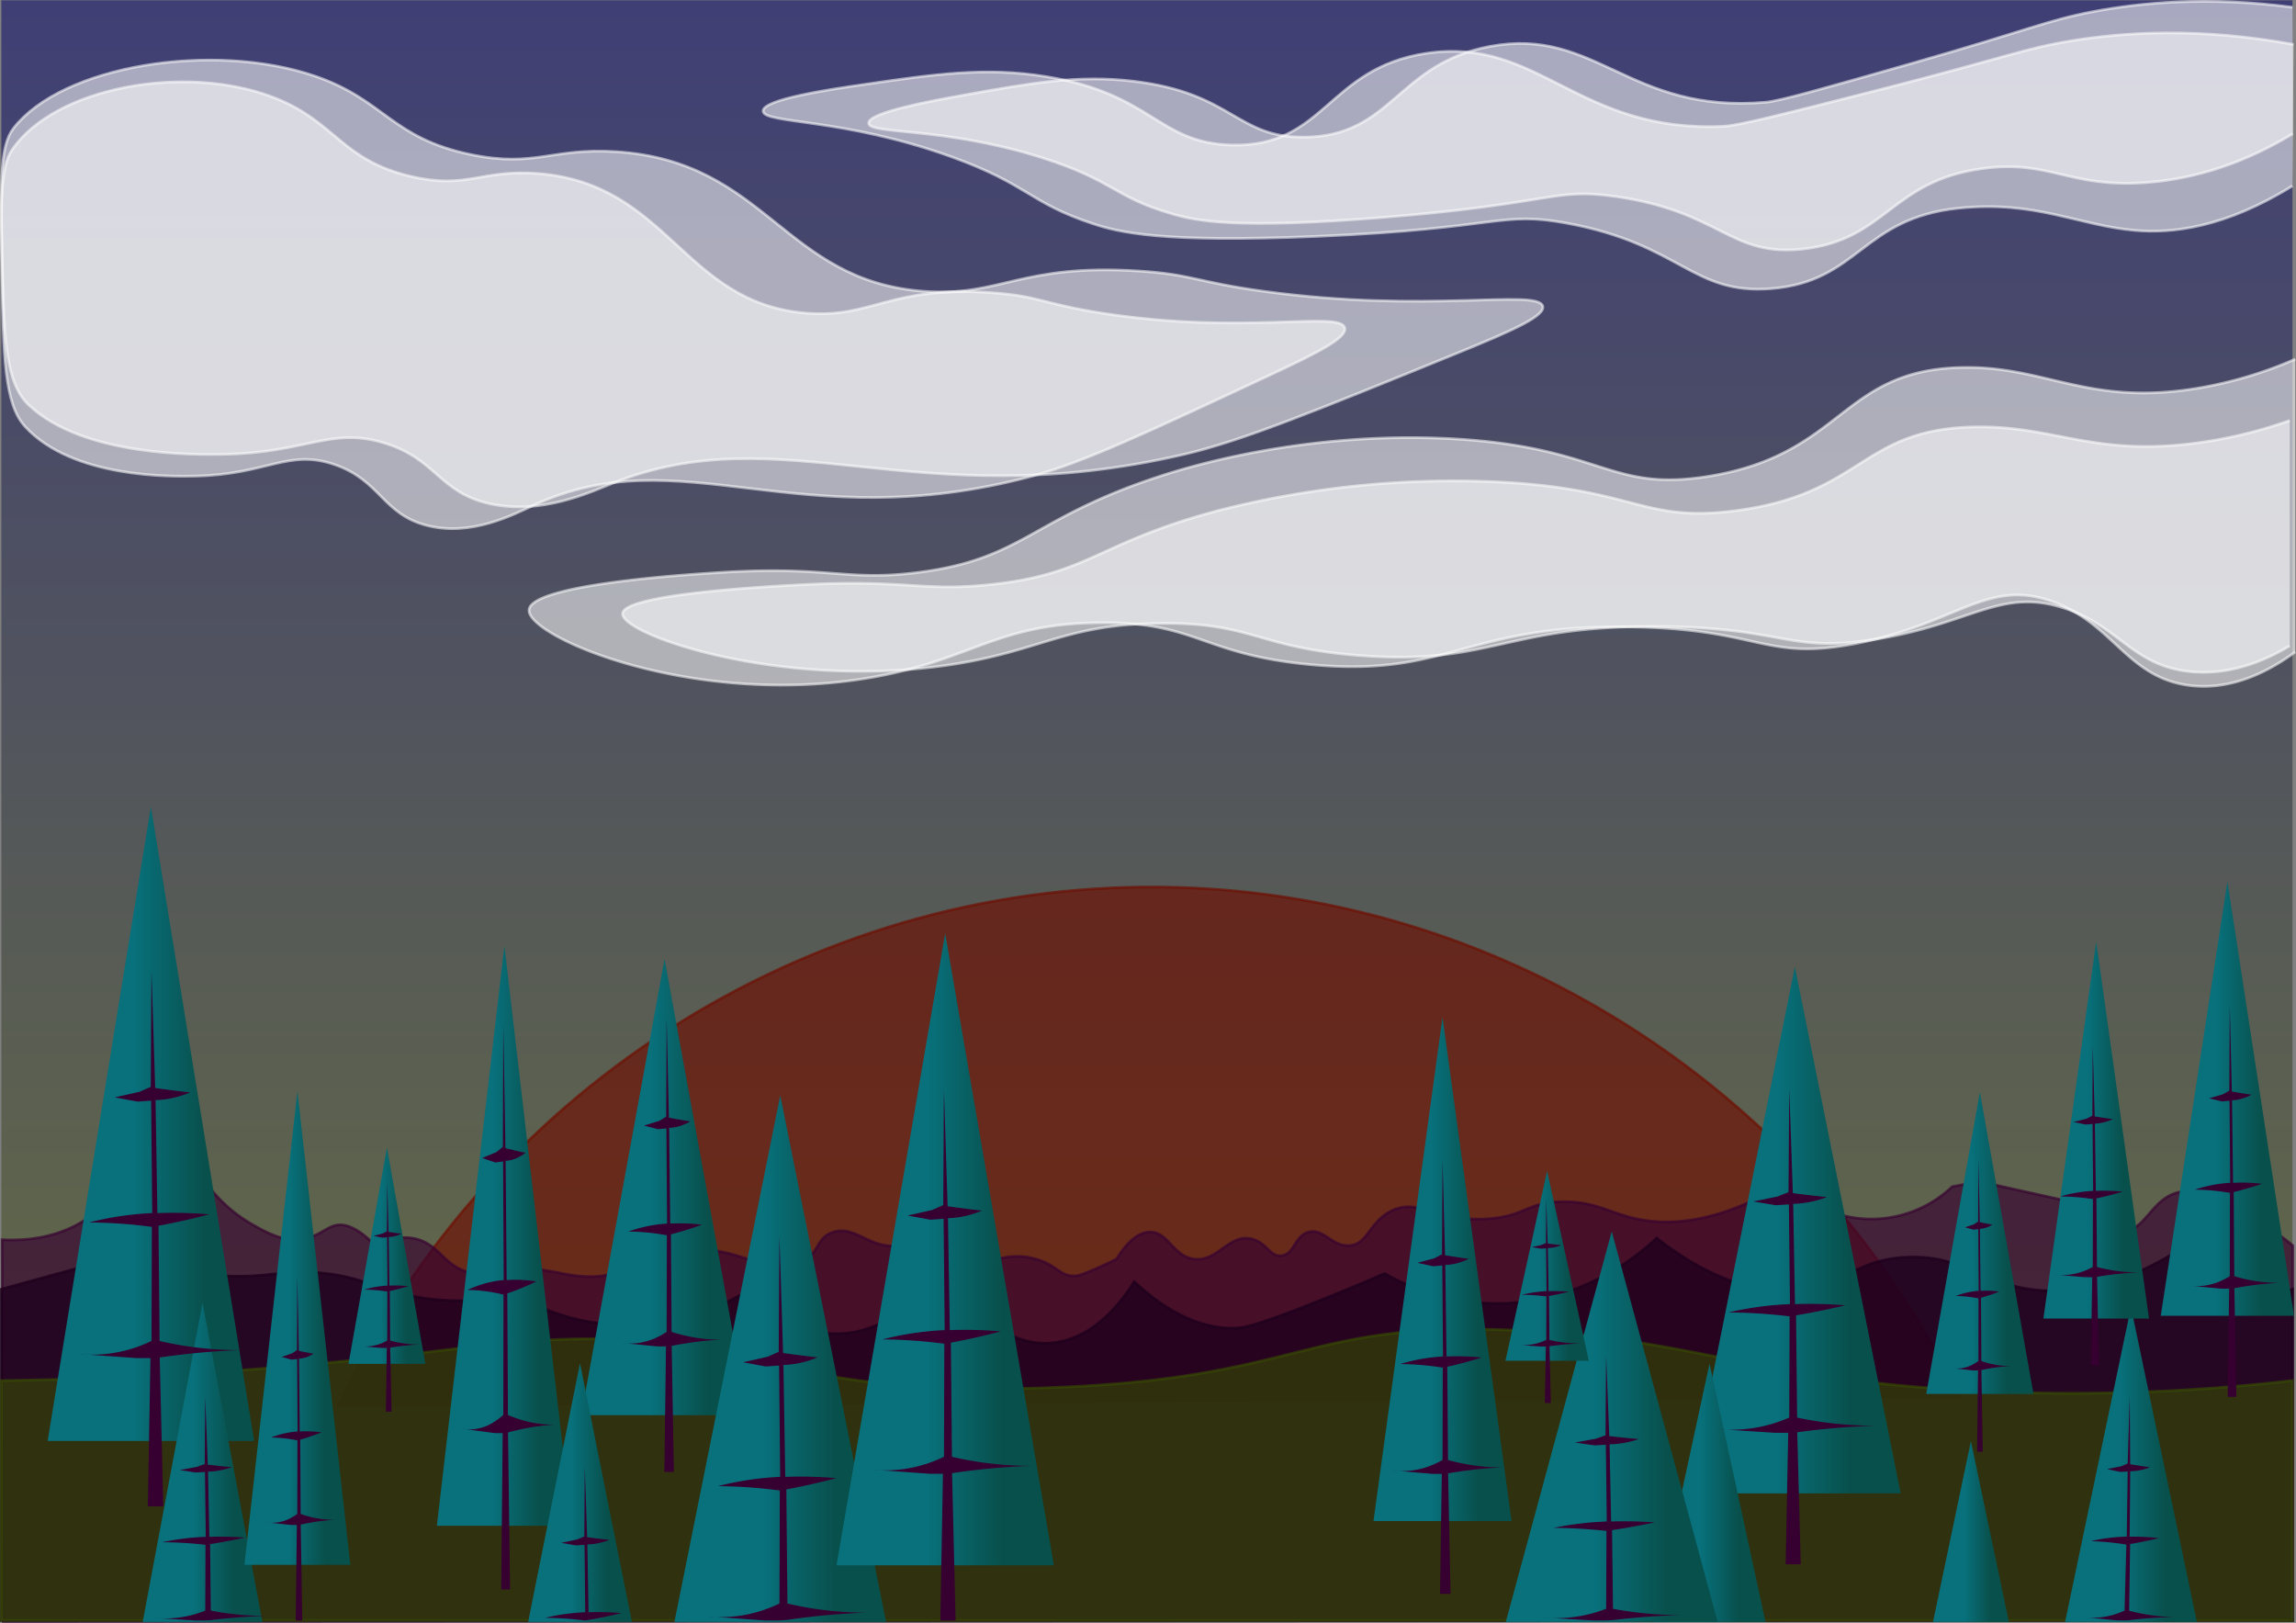 <svg id="Layer_2" data-name="Layer 2" xmlns="http://www.w3.org/2000/svg" xmlns:xlink="http://www.w3.org/1999/xlink" viewBox="0 0 843.686 596.276"><rect x="0" y="0" width="843.686" height="596.276" fill="#808080" stroke="none"/><defs><style>.cls-1{opacity:0.51;fill:url(#linear-gradient);}.cls-2{fill:#fff;stroke:#fff;opacity:0.55;}.cls-10,.cls-11,.cls-12,.cls-13,.cls-14,.cls-15,.cls-16,.cls-17,.cls-18,.cls-19,.cls-2,.cls-20,.cls-21,.cls-22,.cls-23,.cls-25,.cls-26,.cls-3,.cls-4,.cls-5,.cls-6,.cls-7,.cls-8,.cls-9{stroke-miterlimit:10;}.cls-3{fill:#6d0d00;stroke:#6d0d00;}.cls-3,.cls-4{opacity:0.65;}.cls-24,.cls-4{fill:#360031;}.cls-4{stroke:#360031;}.cls-5{fill:#1f001e;stroke:#1f001e;opacity:0.79;}.cls-6{fill:#375000;stroke:#375000;opacity:0.58;}.cls-10,.cls-11,.cls-12,.cls-13,.cls-14,.cls-15,.cls-16,.cls-17,.cls-18,.cls-19,.cls-20,.cls-21,.cls-22,.cls-23,.cls-25,.cls-26,.cls-7,.cls-8,.cls-9{stroke-linecap:round;}.cls-7{fill:url(#linear-gradient-2);stroke:url(#linear-gradient-3);}.cls-8{fill:url(#linear-gradient-4);stroke:url(#linear-gradient-5);}.cls-9{fill:url(#linear-gradient-6);stroke:url(#linear-gradient-7);}.cls-10{fill:url(#linear-gradient-8);stroke:url(#linear-gradient-9);}.cls-11{fill:url(#linear-gradient-10);stroke:url(#linear-gradient-11);}.cls-12{fill:url(#linear-gradient-12);stroke:url(#linear-gradient-13);}.cls-13{fill:url(#linear-gradient-14);stroke:url(#linear-gradient-15);}.cls-14{fill:url(#linear-gradient-16);stroke:url(#linear-gradient-17);}.cls-15{fill:url(#linear-gradient-18);stroke:url(#linear-gradient-19);}.cls-16{fill:url(#linear-gradient-20);stroke:url(#linear-gradient-21);}.cls-17{fill:url(#linear-gradient-22);stroke:url(#linear-gradient-23);}.cls-18{fill:url(#linear-gradient-24);stroke:url(#linear-gradient-25);}.cls-19{fill:url(#linear-gradient-26);stroke:url(#linear-gradient-27);}.cls-20{fill:url(#linear-gradient-28);stroke:url(#linear-gradient-29);}.cls-21{fill:url(#linear-gradient-30);stroke:url(#linear-gradient-31);}.cls-22{fill:url(#linear-gradient-32);stroke:url(#linear-gradient-33);}.cls-23{fill:url(#linear-gradient-34);stroke:url(#linear-gradient-35);}.cls-25{fill:url(#linear-gradient-36);stroke:url(#linear-gradient-37);}.cls-26{fill:url(#linear-gradient-38);stroke:url(#linear-gradient-39);}</style><linearGradient id="linear-gradient" x1="123.305" y1="297.64" x2="718.585" y2="297.64" gradientTransform="translate(123.305 718.585) rotate(-90)" gradientUnits="userSpaceOnUse"><stop offset="0" stop-color="#01006a"/><stop offset="1" stop-color="#515f00"/></linearGradient><linearGradient id="linear-gradient-2" x1="18.1" y1="414.192" x2="92.8" y2="414.192" gradientUnits="userSpaceOnUse"><stop offset="0.413" stop-color="#08717c"/><stop offset="0.765" stop-color="#08504c"/></linearGradient><linearGradient id="linear-gradient-3" x1="17.512" y1="412.886" x2="93.388" y2="412.886" xlink:href="#linear-gradient-2"/><linearGradient id="linear-gradient-4" x1="214.168" y1="437.316" x2="274.218" y2="437.316" xlink:href="#linear-gradient-2"/><linearGradient id="linear-gradient-5" x1="213.568" y1="436.175" x2="274.818" y2="436.175" xlink:href="#linear-gradient-2"/><linearGradient id="linear-gradient-6" x1="505.27" y1="467.881" x2="554.874" y2="467.881" xlink:href="#linear-gradient-2"/><linearGradient id="linear-gradient-7" x1="504.697" y1="466.29" x2="555.447" y2="466.29" xlink:href="#linear-gradient-2"/><linearGradient id="linear-gradient-8" x1="621.261" y1="452.981" x2="697.818" y2="452.981" xlink:href="#linear-gradient-2"/><linearGradient id="linear-gradient-9" x1="620.651" y1="451.962" x2="698.428" y2="451.962" xlink:href="#linear-gradient-2"/><linearGradient id="linear-gradient-10" x1="53.041" y1="538.382" x2="95.82" y2="538.382" xlink:href="#linear-gradient-2"/><linearGradient id="linear-gradient-11" x1="52.438" y1="537.276" x2="96.423" y2="537.276" xlink:href="#linear-gradient-2"/><linearGradient id="linear-gradient-12" x1="759.457" y1="539.05" x2="806.642" y2="539.05" xlink:href="#linear-gradient-2"/><linearGradient id="linear-gradient-13" x1="758.841" y1="538.08" x2="807.258" y2="538.08" xlink:href="#linear-gradient-2"/><linearGradient id="linear-gradient-14" x1="248.435" y1="500.2" x2="324.991" y2="500.2" xlink:href="#linear-gradient-2"/><linearGradient id="linear-gradient-15" x1="247.824" y1="499.181" x2="325.602" y2="499.181" xlink:href="#linear-gradient-2"/><linearGradient id="linear-gradient-16" x1="608.27" y1="549.397" x2="648.113" y2="549.397" xlink:href="#linear-gradient-2"/><linearGradient id="linear-gradient-17" x1="607.65" y1="548.465" x2="648.733" y2="548.465" xlink:href="#linear-gradient-2"/><linearGradient id="linear-gradient-18" x1="553.971" y1="524.882" x2="630.528" y2="524.882" xlink:href="#linear-gradient-2"/><linearGradient id="linear-gradient-19" x1="553.317" y1="524.178" x2="631.181" y2="524.178" xlink:href="#linear-gradient-2"/><linearGradient id="linear-gradient-20" x1="307.977" y1="460.256" x2="386.659" y2="460.256" xlink:href="#linear-gradient-2"/><linearGradient id="linear-gradient-21" x1="307.383" y1="459.031" x2="387.252" y2="459.031" xlink:href="#linear-gradient-2"/><linearGradient id="linear-gradient-22" x1="161.096" y1="455.941" x2="209.601" y2="455.941" xlink:href="#linear-gradient-2"/><linearGradient id="linear-gradient-23" x1="160.535" y1="454.029" x2="210.162" y2="454.029" xlink:href="#linear-gradient-2"/><linearGradient id="linear-gradient-24" x1="90.381" y1="489.9" x2="128.182" y2="489.9" xlink:href="#linear-gradient-2"/><linearGradient id="linear-gradient-25" x1="89.822" y1="487.9" x2="128.741" y2="487.9" xlink:href="#linear-gradient-2"/><linearGradient id="linear-gradient-26" x1="128.651" y1="462.532" x2="155.719" y2="462.532" xlink:href="#linear-gradient-2"/><linearGradient id="linear-gradient-27" x1="128.055" y1="461.354" x2="156.316" y2="461.354" xlink:href="#linear-gradient-2"/><linearGradient id="linear-gradient-28" x1="794.572" y1="405.065" x2="842.39" y2="405.065" xlink:href="#linear-gradient-2"/><linearGradient id="linear-gradient-29" x1="793.99" y1="403.668" x2="842.973" y2="403.668" xlink:href="#linear-gradient-2"/><linearGradient id="linear-gradient-30" x1="751.449" y1="416.751" x2="789.09" y2="416.751" xlink:href="#linear-gradient-2"/><linearGradient id="linear-gradient-31" x1="750.874" y1="415.199" x2="789.665" y2="415.199" xlink:href="#linear-gradient-2"/><linearGradient id="linear-gradient-32" x1="553.813" y1="466.01" x2="583.196" y2="466.01" xlink:href="#linear-gradient-2"/><linearGradient id="linear-gradient-33" x1="553.192" y1="465.094" x2="583.817" y2="465.094" xlink:href="#linear-gradient-2"/><linearGradient id="linear-gradient-34" x1="708.412" y1="457.864" x2="746.623" y2="457.864" xlink:href="#linear-gradient-2"/><linearGradient id="linear-gradient-35" x1="707.815" y1="456.685" x2="747.22" y2="456.685" xlink:href="#linear-gradient-2"/><linearGradient id="linear-gradient-36" x1="710.919" y1="563.656" x2="737.555" y2="563.656" xlink:href="#linear-gradient-2"/><linearGradient id="linear-gradient-37" x1="710.303" y1="562.688" x2="738.171" y2="562.688" xlink:href="#linear-gradient-2"/><linearGradient id="linear-gradient-38" x1="194.682" y1="549.397" x2="231.587" y2="549.397" xlink:href="#linear-gradient-2"/><linearGradient id="linear-gradient-39" x1="194.072" y1="548.375" x2="232.197" y2="548.375" xlink:href="#linear-gradient-2"/></defs><title>mountains</title><rect class="cls-1" width="841.89" height="595.28" transform="translate(842.39 595.402) rotate(-180)"/><path class="cls-2" d="M3.856,55.056c15.612-23.203,63.882-32,96.484-19.245,22.56,8.827,24.396,22.801,50.074,28.868,20.573,4.86,25.86-2.583,46.41-1.069,48.527,3.575,53.497,47.621,98.844,51.32,24.486,1.998,30.65-10.223,68.475-7.484,17.47,1.265,18.2,4.02,40.303,7.484,51.97,8.146,87.23-.925,89.156,5.346,1.097,3.574-9.583,9.025-26.869,17.107-46.345,21.669-69.517,32.504-87.934,37.421-86.313,23.045-128.687-14.479-183.196,10.692-7.358,3.398-22.806,11.571-39.082,7.484-16.468-4.135-17.144-16.643-34.197-22.453-16.961-5.778-24.63,3.755-51.295,4.277-8.314.163-44.846,0.877-62.287-18.176-7.58-8.281-8.006-24.878-8.549-57.735C-0.221,73.912-.342,61.295,3.856,55.056Z" transform="translate(0.5 0.122)"/><path class="cls-2" d="M4.424,47.056C22.337,23.853,77.723,15.056,115.129,27.811c25.885,8.827,27.992,22.801,57.454,28.868,23.605,4.86,29.672-2.583,53.25-1.069,55.68,3.575,61.382,47.621,113.413,51.32,28.095,1.998,35.168-10.223,78.568-7.484,20.045,1.265,20.883,4.02,46.244,7.484,59.63,8.146,100.087-.925,102.297,5.346,1.259,3.574-10.996,9.025-30.829,17.107-53.176,21.669-79.763,32.504-100.895,37.421-99.035,23.045-147.655-14.479-210.199,10.692-8.442,3.398-26.167,11.571-44.842,7.484-18.895-4.135-19.671-16.643-39.237-22.453-19.46-5.778-28.261,3.755-58.856,4.277-9.54.163-51.456,0.877-71.468-18.176-8.697-8.281-9.186-24.878-9.809-57.735C-0.253,65.912-.392,53.295,4.424,47.056Z" transform="translate(0.5 0.122)"/><path class="cls-2" d="M842.022,48.99c-11.75,7.149-30.299,16.205-53.868,17.956-28.445,2.113-35.422-8.553-60.281-5.13-33.48,4.61-35.184,25.935-65.412,29.499-27.292,3.218-30.248-13.654-69.259-19.239-22.966-3.288-21.982,2.554-85.732,7.695-54.138,4.367-68.396,1.247-77.155-1.283-21.5-6.209-21.318-12.168-47.455-20.521C346.181,46.245,318.955,49.393,318.73,45.142c-0.212-3.995,23.751-8.304,34.63-10.261,25.01-4.498,42.274-7.603,62.846-5.13,36.536,4.391,37.535,20.848,62.846,20.521,32.14-.415,33.83-26.99,67.977-33.347,39.034-7.267,50.912,24.839,101.324,20.521,5.134-.44,21.277-5.044,53.562-14.252,44.008-12.552,49.65-15.834,67.001-19.095C785.741,0.938,810.381-1.607,841.905,2.543" transform="translate(0.5 0.122)"/><path class="cls-2" d="M841.905,68.155C816.976,83.639,797.521,85.685,784.143,84.535c-21.078-1.812-36.39-11.074-64.85-8.177-35.701,3.635-36.625,26.936-68.883,29.563-29.126,2.371-33.01-16.247-75.073-24.021-24.763-4.577-23.461,1.868-91.594,4.803-57.86,2.493-73.28-1.531-82.778-4.674-23.314-7.716-23.372-14.24-51.75-24.503C309.392,43.122,280.335,45.419,279.913,40.75c-0.396-4.388,25.113-8.096,36.694-9.779,26.624-3.87,45.003-6.542,67.165-2.961,39.359,6.36,41.127,24.441,68.252,25.155,34.442,0.907,35.128-28.15,71.47-33.671,41.544-6.311,55.639,29.382,109.506,26.785,5.486-.264,22.599-4.627,56.824-13.353,47.278-12.053,53.169-15.185,71.028-18.091,19.024-3.095,46.498-4.998,81.431,1.361" transform="translate(0.5 0.122)"/><path class="cls-2" d="M840.885,154.381A168.794,168.794,0,0,1,806.589,162.659c-37.915,5.015-52.246-6.472-81.602-5.913-41.746.795-40.733,24.558-87.515,30.748-34.945,4.624-36.884-8.453-89.88-10.644a348.748,348.748,0,0,0-100.524,10.644c-44.866,11.957-47.089,23.398-83.967,27.201-24.914,2.569-30.725-1.949-68.593,0-11.759.605-65.815,3.387-66.227,10.644-0.433,7.605,57.605,27.91,119.446,18.922,34.287-4.983,42.61-15.028,78.054-15.374,34.216-.335,35.575,8.937,73.323,11.826,48.872,3.741,52.969-11.313,111.167-10.644,45.425,0.522,46.292,9.731,78.054,4.731,35.162-5.536,45.76-18.659,68.593-11.826,20.954,6.27,25.815,21.447,47.305,23.653,14.882,1.527,27.83-4.183,36.662-9.461" transform="translate(0.5 0.122)"/><path class="cls-2" d="M842.89,131.838a152.302,152.302,0,0,1-36.333,10.759c-40.167,6.517-55.349-8.412-86.448-7.685-44.226,1.033-43.152,31.918-92.712,39.963-37.02,6.01-39.075-10.987-95.218-13.833-54.113-2.744-97.119,10.768-106.494,13.833-47.531,15.54-49.886,30.41-88.954,35.352-26.394,3.339-32.55-2.533-72.666,0-12.457.787-69.723,4.402-70.161,13.833-0.458,9.884,61.026,36.274,126.54,24.593,36.323-6.477,45.141-19.531,82.689-19.982,36.248-.435,37.688,11.616,77.678,15.371,51.774,4.862,56.115-14.703,117.77-13.834,48.122,0.679,49.041,12.648,82.689,6.148,37.25-7.195,48.478-24.25,72.666-15.371,22.198,8.149,27.348,27.875,50.115,30.741,15.765,1.985,29.483-5.436,38.839-12.296" transform="translate(0.5 0.122)"/><path class="cls-3" d="M719.583,513.006l-595.986,3.465c56.776-119.365,178.21-194.324,308.388-190.577C554.202,329.413,665.249,401.763,719.583,513.006Z" transform="translate(0.5 0.122)"/><path class="cls-4" d="M0.269,455.367c7.527,0.384,18.783-.214,29.323-6.527,18.569-11.123,19.79-31.007,29.722-30.961,10.034,0.046,11.343,19.835,33.438,32.199,5.366,3.003,11.501,6.327,18.576,4.954,6.908-1.341,9.219-6.095,14.861-4.954,5.616,1.136,11.144,7.429,11.146,7.431,4.123-2.074,9.389-3.745,14.861-2.477,8.874,2.056,10.26,9.977,19.815,12.384,5.342,1.346,6.752-.666,16.1-1.238,10.902-.668,16.061,1.635,23.53,2.477,19.864,2.24,21.799-9.713,42.107-9.907,20.487-.196,30.308,11.856,40.868,4.954,6.012-3.929,5.03-9.274,11.146-11.146,8.348-2.555,13.14,6.496,24.769,4.954,2.83-.375,10.522-1.395,13.745-5.336a2.368,2.368,0,0,1,1.116-.856c2.983-.963,5.543,6.408,11.146,9.907,7.176,4.481,11.894-2.042,23.53,1.238,8.38,2.362,8.666,6.516,14.861,6.192,0,0,2.58-.135,14.861-6.192,2.784-4.493,7.109-9.942,12.384-9.907,6.707,0.044,8.387,8.908,16.1,9.907,8.684,1.125,12.731-9.312,21.053-7.431,5.653,1.278,6.808,6.778,11.146,6.192,4.707-.636,4.745-7.299,9.907-8.669,5.497-1.459,8.463,5.298,14.861,4.954,6.762-.364,7.172-8.111,14.861-12.384,10.503-5.838,17.577,4.26,37.153,2.477,12.958-1.18,13.352-5.922,26.007-6.192,12.077-.258,17.463,4.015,27.245,6.192,9.707,2.161,24.389,2.432,44.883-7.445a14.478,14.478,0,0,0,16.786-.357,43.089,43.089,0,0,0,54.675-3.915l9.977-1.906,33.438,7.431c10.277,5.875,12.027,11.464,18.576,11.146,9.661-.47,10.965-12.879,22.292-14.861,6.093-1.066,11.492,1.766,22.292,7.431a106.543,106.543,0,0,1,18.576,12.384q-0.006,68.86-.012,137.72L0.695,595.654Z" transform="translate(0.5 0.122)"/><path class="cls-5" d="M841.89,595.28H0V473.551l46.385-12.759c17.324,6.693,31.36,8.024,40.991,7.998,13.289-.036,18.255-2.655,31.993-1,13.714,1.653,17.234,5.284,29.993,7.998,8.996,1.913,22.402,3.332,39.991,0a81.851,81.851,0,0,0,81.981,0c7.253,5.88,18.577,13.102,32.992,13.997,15.39,0.955,18.339-6.292,34.992-6.998,24.342-1.032,32.248,13.851,49.989,9.998,7.066-1.535,16.974-6.32,26.994-21.995,17.732,16.624,31.754,17.4,37.991,16.996,2.158-.14,6.464-0.62,29.993-9.998,9.978-3.977,18.206-7.479,23.995-9.998a84.073,84.073,0,0,0,40.991,10.997c32.264,0.077,53.794-19.098,58.986-23.994,23.031,17.944,40.448,20.175,51.988,18.996,17.292-1.767,21.141-11.166,39.991-11.997,20.487-.904,26.765,9.721,46.989,11.997,12.017,1.353,29.45-.187,51.988-13.997,2.26,2.834,10.659,12.655,24.994,14.997a39.185,39.185,0,0,0,17.684-1.238V595.28Z" transform="translate(0.5 0.122)"/><path class="cls-6" d="M841.89,595.28H0V507.114c3.986-.053,10.039-0.149,17.392-0.332,82.209-2.044,137.183-10.191,163.962-12.997,93.558-9.802,90.291,19.686,201.954,15.996,96.911-3.202,94.117-25.24,175.96-20.995,63.939,3.316,85.265,17.784,163.962,21.995A705.031,705.031,0,0,0,841.89,507.114V595.28Z" transform="translate(0.5 0.122)"/><polygon class="cls-7" points="55.45 299.456 18.1 528.928 92.8 528.928 55.45 299.456"/><polygon class="cls-8" points="244.193 355.165 214.168 519.467 274.218 519.467 244.193 355.165"/><polygon class="cls-9" points="530.072 377.403 505.27 558.36 554.874 558.36 530.072 377.403"/><polygon class="cls-10" points="659.539 357.778 621.261 548.183 697.818 548.183 659.539 357.778"/><polygon class="cls-11" points="74.43 481.363 53.041 595.402 95.82 595.402 74.43 481.363"/><polygon class="cls-12" points="783.049 482.698 759.457 595.402 806.642 595.402 783.049 482.698"/><polygon class="cls-13" points="286.713 404.997 248.435 595.402 324.991 595.402 286.713 404.997"/><polygon class="cls-14" points="628.191 503.391 608.27 595.402 648.113 595.402 628.191 503.391"/><polygon class="cls-15" points="592.249 454.362 553.971 595.402 630.528 595.402 592.249 454.362"/><polygon class="cls-16" points="347.318 345.878 307.977 574.633 386.659 574.633 347.318 345.878"/><polygon class="cls-17" points="185.348 351.784 161.096 560.098 209.601 560.098 185.348 351.784"/><polygon class="cls-18" points="109.282 405.354 90.381 574.447 128.182 574.447 109.282 405.354"/><polygon class="cls-19" points="142.185 424.458 128.651 500.607 155.719 500.607 142.185 424.458"/><polygon class="cls-20" points="818.481 327.195 794.572 482.935 842.39 482.935 818.481 327.195"/><polygon class="cls-21" points="770.269 349.557 751.449 483.946 789.09 483.946 770.269 349.557"/><polygon class="cls-22" points="568.504 432.554 553.813 499.467 583.196 499.467 568.504 432.554"/><polygon class="cls-23" points="727.517 404.084 708.412 511.645 746.623 511.645 727.517 404.084"/><path class="cls-24" d="M59.501,553.316h-5.682L54.79,498.874h-5.03q-10.84-.779-21.681-1.558A49.174,49.174,0,0,0,49.24,494.98a53.674,53.674,0,0,0,5.932-2.413q0.068-20.958.135-41.917-2.401-.32-4.853-0.582c-6.278-.669-12.355-0.994-18.212-1.038a114.367,114.367,0,0,1,18.212-3.115q2.534-.223,4.988-0.327-0.203-20.655-.406-41.309-2.465.18-4.929,0.36-4.249-.779-8.499-1.558,4.549-1.021,9.099-2.042,2.097-.911,4.194-1.822,0.132-21.408.264-42.816l1.36,43.221q2.948,0.425,5.953.81,3.491,0.446,6.913.818a37.345,37.345,0,0,1-5.448,1.812,34.859,34.859,0,0,1-7.282,1.014q0.338,20.756.676,41.512,3.48-.128,7.127-0.097c4.116,0.04,8.08.245,11.883,0.578q-5.6,1.471-11.496,2.747-3.6.775-7.108,1.428,0.203,21.161.406,42.322,2.553,0.595,5.189,1.099a127.623,127.623,0,0,0,24.819,2.265c-7.514.245-15.29,0.826-23.306,1.812q-3.365.414-6.659,0.906Q58.846,525.983,59.501,553.316Z" transform="translate(0.5 0.122)"/><path class="cls-24" d="M569.383,515.359h-2.221l0.38-20.759h-1.966l-8.473-.594a19.672,19.672,0,0,0,8.27-.891,21.279,21.279,0,0,0,2.318-.92l0.053-15.983q-0.938-.122-1.897-0.222c-2.454-.255-4.829-0.379-7.118-0.396a45.715,45.715,0,0,1,7.118-1.188q0.99-.085,1.949-0.125l-0.159-15.751-1.926.137-3.322-.594,3.556-.779,1.639-.695,0.103-16.326,0.531,16.48q1.152,0.162,2.327.309,1.364,0.17,2.702.312a14.851,14.851,0,0,1-2.129.691,13.943,13.943,0,0,1-2.846.387l0.264,15.829q1.36-.049,2.786-0.037c1.608,0.015,3.158.093,4.644,0.221q-2.189.561-4.493,1.048-1.407.296-2.778,0.545l0.159,16.137q0.998,0.227,2.028.419a51.087,51.087,0,0,0,9.7.864c-2.937.094-5.976,0.315-9.108,0.691q-1.315.158-2.602,0.345Q569.127,504.937,569.383,515.359Z" transform="translate(0.5 0.122)"/><path class="cls-24" d="M770.762,501.538H767.802l0.506-32.401h-2.62l-11.293-.927a22.606,22.606,0,0,0,11.022-1.391,26.084,26.084,0,0,0,3.09-1.436q0.035-12.473.07-24.947-1.25-.19-2.528-0.346a84.56,84.56,0,0,0-9.486-.618,52.845,52.845,0,0,1,9.486-1.854q1.32-.133,2.598-0.195-0.106-12.293-.211-24.585l-2.567.214-4.427-.927,4.739-1.215,2.185-1.085q0.069-12.741.137-25.482l0.708,25.723q1.536,0.253,3.101.482,1.818,0.266,3.601.487a17.817,17.817,0,0,1-2.838,1.078,16.038,16.038,0,0,1-3.793.604q0.176,12.353.352,24.706,1.812-.076,3.712-0.058c2.144,0.024,4.209.146,6.189,0.344q-2.917.875-5.988,1.635-1.875.462-3.702,0.85,0.106,12.594.211,25.188,1.33,0.354,2.703.654a58.435,58.435,0,0,0,12.928,1.348,118.992,118.992,0,0,0-12.139,1.078q-1.753.246-3.468,0.539Q770.421,485.271,770.762,501.538Z" transform="translate(0.5 0.122)"/><path class="cls-24" d="M821.275,513.115H818.091l0.544-39.749h-2.818q-6.074-.569-12.148-1.137a21.553,21.553,0,0,0,11.856-1.706,26.609,26.609,0,0,0,3.324-1.762q0.038-15.302.076-30.604-1.345-.233-2.719-0.425a79.932,79.932,0,0,0-10.204-.758,50.712,50.712,0,0,1,10.204-2.274q1.42-.163,2.795-0.239-0.114-15.08-.227-30.16-1.381.131-2.762,0.263-2.381-.569-4.762-1.137,2.549-.745,5.098-1.491l2.35-1.331q0.074-15.63.148-31.26l0.762,31.556q1.652,0.31,3.335.591,1.956,0.326,3.873.598a17.783,17.783,0,0,1-3.053,1.323,15.308,15.308,0,0,1-4.08.741q0.19,15.154.379,30.308,1.95-.094,3.994-0.071a66.052,66.052,0,0,1,6.658.422q-3.138,1.074-6.442,2.006-2.017.566-3.983,1.043,0.114,15.45.227,30.9,1.431,0.435,2.907.803a55.431,55.431,0,0,0,13.907,1.654,112.658,112.658,0,0,0-13.059,1.323q-1.885.302-3.731,0.662Q820.908,493.159,821.275,513.115Z" transform="translate(0.5 0.122)"/><path class="cls-24" d="M728.062,533.279h-2.063l0.353-29.881h-1.826l-7.872-.855a12.231,12.231,0,0,0,7.683-1.282,16.592,16.592,0,0,0,2.154-1.324l0.049-23.006q-0.872-.175-1.762-0.319a44.794,44.794,0,0,0-6.613-.57,29.055,29.055,0,0,1,6.613-1.71q0.92-.123,1.811-0.18-0.074-11.336-.147-22.673l-1.79.197-3.086-.855,3.304-1.121,1.523-1,0.096-23.5,0.494,23.722q1.07,0.233,2.161.445,1.268,0.245,2.51.449a10.768,10.768,0,0,1-1.978.995,8.701,8.701,0,0,1-2.644.557l0.246,22.784q1.263-.07,2.588-0.053a36.984,36.984,0,0,1,4.315.317q-2.033.807-4.174,1.508-1.307.426-2.581,0.784l0.147,23.228q0.927,0.327,1.884.603a31.225,31.225,0,0,0,9.012,1.243,63.282,63.282,0,0,0-8.462.995q-1.222.227-2.418,0.497Q727.824,518.277,728.062,533.279Z" transform="translate(0.5 0.122)"/><path class="cls-24" d="M661.198,574.617h-5.54l0.947-48.304h-4.904q-10.568-.691-21.136-1.382a52.423,52.423,0,0,0,20.629-2.073,55.394,55.394,0,0,0,5.783-2.141q0.066-18.595.132-37.191-2.341-.284-4.731-0.516c-6.12-.594-12.045-0.881-17.755-0.921a121.572,121.572,0,0,1,17.755-2.764q2.47-.198,4.863-0.29-0.198-18.326-.396-36.652-2.403.159-4.805,0.319-4.143-.691-8.286-1.382,4.435-.906,8.87-1.812,2.044-.809,4.089-1.617,0.128-18.994.257-37.989l1.326,38.348q2.874,0.377,5.803.719,3.403,0.396,6.739.726a38.967,38.967,0,0,1-5.311,1.608,37.146,37.146,0,0,1-7.099.9q0.33,18.416.659,36.831,3.392-.114,6.948-0.086c4.012,0.036,7.877.217,11.585,0.513q-5.46,1.305-11.208,2.438-3.51.688-6.93,1.267,0.198,18.775.396,37.55,2.489,0.528,5.058.975a136.368,136.368,0,0,0,24.196,2.01c-7.325.218-14.906,0.733-22.721,1.608q-3.28.367-6.492,0.804Q660.559,550.366,661.198,574.617Z" transform="translate(0.5 0.122)"/><path class="cls-24" d="M532.515,585.477h-3.865l0.661-44.071h-3.421q-7.373-.63-14.747-1.261a28.427,28.427,0,0,0,14.393-1.891,33.447,33.447,0,0,0,4.035-1.953q0.046-16.966.092-33.932-1.633-.259-3.301-0.471a106.072,106.072,0,0,0-12.387-.841,66.574,66.574,0,0,1,12.387-2.522q1.723-.181,3.393-0.265-0.138-16.72-.276-33.44-1.676.146-3.353,0.291-2.89-.63-5.781-1.261,3.094-.826,6.189-1.653,1.426-.738,2.853-1.475,0.09-17.33.179-34.66l0.925,34.988q2.005,0.344,4.049.656,2.374,0.361,4.702.662a22.701,22.701,0,0,1-3.706,1.467,20.174,20.174,0,0,1-4.953.821q0.23,16.802.46,33.604,2.367-.104,4.848-0.078c2.799,0.033,5.496.198,8.082,0.468q-3.809,1.191-7.82,2.224-2.449.628-4.835,1.156,0.138,17.13.276,34.26,1.737,0.482,3.529.89a73.374,73.374,0,0,0,16.881,1.834,149.331,149.331,0,0,0-15.852,1.467q-2.289.335-4.529,0.733Q532.07,563.35,532.515,585.477Z" transform="translate(0.5 0.122)"/><path class="cls-24" d="M143.381,518.548h-2.092l0.358-23.407h-1.852l-7.982-.67a15.66,15.66,0,0,0,7.791-1.005,18.256,18.256,0,0,0,2.184-1.038l0.05-18.022q-0.884-.137-1.787-0.25a58.503,58.503,0,0,0-6.705-.446,36.643,36.643,0,0,1,6.705-1.339q0.933-.096,1.837-0.141L141.737,454.471l-1.815.155-3.129-.67,3.35-.878,1.544-.784,0.097-18.408,0.501,18.582q1.085,0.183,2.192.348,1.285,0.192,2.545.352a12.428,12.428,0,0,1-2.006.779,11.112,11.112,0,0,1-2.681.436l0.249,17.848q1.281-.055,2.624-0.042c1.515,0.017,2.975.105,4.375,0.249q-2.062.632-4.233,1.181-1.325.333-2.617,0.614L142.883,492.43q0.94,0.256,1.91.473a40.449,40.449,0,0,0,9.138.974,82.344,82.344,0,0,0-8.581.779q-1.239.178-2.452,0.39Q143.14,506.797,143.381,518.548Z" transform="translate(0.5 0.122)"/><path class="cls-24" d="M350.64,595.28h-5.601l0.958-53.92h-4.958q-10.685-.771-21.371-1.543a48.252,48.252,0,0,0,20.858-2.314,52.761,52.761,0,0,0,5.847-2.39q0.067-20.757.133-41.515-2.366-.317-4.783-0.576c-6.188-.663-12.178-0.984-17.951-1.028a112.24,112.24,0,0,1,17.951-3.085q2.498-.221,4.917-0.324-0.2-20.457-.4-40.913-2.429.178-4.859,0.356-4.189-.771-8.377-1.543,4.484-1.011,8.968-2.022,2.067-.903,4.134-1.805,0.13-21.203.26-42.405l1.34,42.807q2.906,0.421,5.868.802,3.441,0.442,6.814.811a36.688,36.688,0,0,1-5.37,1.795,34.206,34.206,0,0,1-7.178,1.005q0.333,20.557.667,41.114,3.43-.127,7.025-0.096c4.057,0.04,7.965.243,11.713,0.573q-5.52,1.457-11.332,2.721-3.548.768-7.006,1.415,0.2,20.958.4,41.916,2.517,0.589,5.114,1.089a125.214,125.214,0,0,0,24.464,2.243c-7.407.243-15.071,0.818-22.972,1.795q-3.317.41-6.564,0.897Q349.994,568.209,350.64,595.28Z" transform="translate(0.5 0.122)"/><path class="cls-24" d="M589.376,595.28h-4.246l-18.301-1.063a50.828,50.828,0,0,0,17.862-1.595,51.923,51.923,0,0,0,5.007-1.648q0.057-14.309.114-28.618-2.027-.218-4.096-0.397c-5.299-.457-10.429-0.678-15.373-0.709a117.528,117.528,0,0,1,15.373-2.127q2.139-.152,4.211-0.223-0.171-14.102-.343-28.203-2.08.123-4.161,0.245-3.587-.532-7.174-1.063,3.84-.697,7.68-1.394,1.77-.622,3.54-1.244,0.111-14.616.222-29.232l1.148,29.508q2.488,0.29,5.025.553,2.947,0.305,5.835.559a36.949,36.949,0,0,1-4.599,1.237,36,36,0,0,1-6.147.693q0.286,14.171.571,28.341,2.937-.088,6.016-0.066c3.474,0.027,6.821.167,10.031,0.395q-4.727,1.004-9.704,1.876-3.039.529-6,.975,0.171,14.447.343,28.894,2.155,0.406,4.38.75a132.529,132.529,0,0,0,20.951,1.546c-6.343.167-12.907,0.564-19.673,1.237q-2.84.283-5.621,0.619Z" transform="translate(0.5 0.122)"/><path class="cls-24" d="M285.54,595.28h-4.958l-21.371-1.543a48.252,48.252,0,0,0,20.858-2.314,52.762,52.762,0,0,0,5.847-2.39q0.067-20.757.133-41.515-2.366-.317-4.783-0.576c-6.188-.663-12.178-0.984-17.951-1.028a112.242,112.242,0,0,1,17.951-3.085q2.498-.221,4.917-0.324-0.2-20.457-.4-40.913-2.429.178-4.859,0.356-4.189-.771-8.377-1.543,4.484-1.011,8.968-2.022,2.067-.902,4.134-1.805,0.13-21.203.26-42.405,0.67,21.403,1.341,42.807,2.906,0.421,5.868.802,3.441,0.442,6.814.811a36.686,36.686,0,0,1-5.37,1.795,34.207,34.207,0,0,1-7.178,1.005q0.333,20.557.667,41.114,3.43-.127,7.025-0.096c4.057,0.04,7.965.243,11.713,0.573q-5.52,1.457-11.332,2.721-3.548.768-7.006,1.415,0.2,20.958.4,41.916,2.517,0.589,5.114,1.089a125.212,125.212,0,0,0,24.464,2.243c-7.407.243-15.071,0.818-22.972,1.795q-3.317.41-6.564,0.897Z" transform="translate(0.5 0.122)"/><path class="cls-24" d="M74.66,595.28H71.189l-14.96-.899A40.232,40.232,0,0,0,70.83,593.033a41.466,41.466,0,0,0,4.093-1.392q0.047-12.094.093-24.187-1.657-.184-3.348-0.336c-4.332-.386-8.525-0.573-12.566-0.599a93.099,93.099,0,0,1,12.566-1.798q1.748-.129,3.442-0.189-0.14-11.918-.28-23.837-1.701.104-3.401,0.207-2.932-.449-5.864-0.899,3.139-.589,6.278-1.178,1.447-.526,2.894-1.052,0.091-12.353.182-24.706l0.938,24.94q2.034,0.245,4.107.467,2.409,0.258,4.77.472a29.417,29.417,0,0,1-3.759,1.046,28.499,28.499,0,0,1-5.025.585q0.233,11.977.467,23.954,2.401-.074,4.918-0.056c2.84,0.023,5.575.141,8.199,0.334q-3.864.849-7.932,1.585-2.484.447-4.904,0.824,0.14,12.211.28,24.421,1.762,0.343,3.58.634a104.838,104.838,0,0,0,17.125,1.307c-5.185.142-10.55,0.476-16.081,1.046q-2.322.239-4.595,0.523Z" transform="translate(0.5 0.122)"/><path class="cls-24" d="M779.886,595.28l-2.845-.069-12.239-1.199a27.218,27.218,0,0,0,12-1.062,29.971,29.971,0,0,0,3.388-1.315q0.333-12.129.665-24.259-1.353-.218-2.736-0.403a102.393,102.393,0,0,0-10.285-.851,63.352,63.352,0,0,1,10.343-1.553q1.436-.094,2.826-0.121,0.175-11.957.351-23.914-1.396.07-2.793,0.14-2.392-.509-4.785-1.018,2.587-.528,5.174-1.057,1.199-.499,2.397-0.997,0.375-12.389.75-24.777l0.162,25.034q1.661,0.287,3.355.55,1.968,0.306,3.898.569a20.79,20.79,0,0,1-3.107.974,19.297,19.297,0,0,1-4.133.487q-0.1,12.018-.2,24.035,1.97-.027,4.032.042c2.327,0.08,4.566.253,6.712,0.498q-3.188.774-6.54,1.432-2.047.399-4.04,0.729-0.182,12.25-.365,24.5,1.436,0.379,2.919.707a70.593,70.593,0,0,0,14.004,1.652c-4.253.039-8.659,0.268-13.206,0.729q-1.909.193-3.779,0.433Z" transform="translate(0.5 0.122)"/><path class="cls-24" d="M247.126,540.69h-3.495l0.598-46.111h-3.093q-6.667-.66-13.333-1.319a22.503,22.503,0,0,0,13.013-1.979,28.707,28.707,0,0,0,3.648-2.044q0.042-17.751.083-35.502-1.476-.271-2.984-0.493a83.096,83.096,0,0,0-11.2-.879,53.118,53.118,0,0,1,11.2-2.639q1.558-.189,3.068-0.277-0.125-17.494-.25-34.988-1.516.152-3.031,0.305-2.613-.66-5.227-1.319,2.798-.865,5.596-1.729,1.29-.772,2.579-1.544,0.081-18.132.162-36.264l0.836,36.607q1.813,0.36,3.661.686,2.147,0.378,4.251.693a18.988,18.988,0,0,1-3.351,1.535,15.991,15.991,0,0,1-4.479.859q0.208,17.58.416,35.159,2.14-.109,4.383-0.082a68.646,68.646,0,0,1,7.308.49q-3.444,1.246-7.07,2.327-2.214.657-4.371,1.21,0.125,17.923.25,35.845,1.57,0.504,3.191.931a57.727,57.727,0,0,0,15.264,1.918,117.21,117.21,0,0,0-14.333,1.535q-2.069.351-4.095,0.767Q246.724,517.54,247.126,540.69Z" transform="translate(0.5 0.122)"/><path class="cls-24" d="M186.927,583.861h-3.26l0.557-57.44h-2.886q-6.22-.822-12.44-1.643a16.35,16.35,0,0,0,12.142-2.465,25.954,25.954,0,0,0,3.404-2.546q0.039-22.113.078-44.225-1.378-.337-2.785-0.614a58.535,58.535,0,0,0-10.45-1.096,39.521,39.521,0,0,1,10.45-3.287q1.454-.236,2.862-0.345-0.116-21.792-.233-43.584-1.414.19-2.828,0.379-2.438-.822-4.877-1.643,2.61-1.077,5.221-2.154,1.203-.961,2.407-1.923,0.076-22.587.151-45.174L185.219,421.702q1.692,0.449,3.416.855,2.003,0.471,3.967.863a16.083,16.083,0,0,1-3.126,1.912,11.668,11.668,0,0,1-4.179,1.07q0.194,21.899.388,43.798c1.331-.09,2.695-0.127,4.09-0.102a48.253,48.253,0,0,1,6.818.61q-3.213,1.552-6.597,2.899-2.066.818-4.079,1.507,0.116,22.326.233,44.653,1.465,0.628,2.977,1.16a41.195,41.195,0,0,0,14.241,2.39,83.053,83.053,0,0,0-13.373,1.912q-1.931.437-3.821,0.956Q186.551,555.023,186.927,583.861Z" transform="translate(0.5 0.122)"/><path class="cls-24" d="M110.566,595.28h-2.395l0.409-35.097h-2.12l-9.138-1.004a14.051,14.051,0,0,0,8.919-1.506,19.221,19.221,0,0,0,2.5-1.556q0.029-13.511.057-27.023-1.012-.206-2.045-0.375a51.4,51.4,0,0,0-7.676-.669,33.407,33.407,0,0,1,7.676-2.008q1.068-.144,2.102-0.211-0.086-13.316-.171-26.631l-2.078.232-3.582-1.004,3.835-1.316,1.768-1.175q0.056-13.801.111-27.602l0.573,27.863q1.242,0.274,2.509.522,1.471,0.288,2.914.528a12.442,12.442,0,0,1-2.296,1.168,9.997,9.997,0,0,1-3.069.654q0.143,13.381.285,26.762,1.467-.083,3.004-0.062a42.434,42.434,0,0,1,5.008.373q-2.36.948-4.845,1.771-1.517.5-2.996,0.921,0.086,13.642.171,27.284,1.076,0.384,2.187.709a35.847,35.847,0,0,0,10.461,1.46,72.629,72.629,0,0,0-9.823,1.168q-1.418.267-2.807,0.584Q110.29,577.659,110.566,595.28Z" transform="translate(0.5 0.122)"/><polygon class="cls-25" points="724.237 531.909 710.919 595.402 737.555 595.402 724.237 531.909"/><polygon class="cls-26" points="213.134 503.391 194.682 595.402 231.587 595.402 213.134 503.391"/><path class="cls-24" d="M214.473,595.28q-1.532-.192-3.096-0.349c-4.005-.401-7.882-0.596-11.619-0.623a77.197,77.197,0,0,1,11.619-1.869q1.617-.134,3.182-0.196-0.129-12.391-.259-24.782-1.572.108-3.145,0.216-2.711-.467-5.422-0.934,2.902-.612,5.805-1.225,1.338-.547,2.676-1.093,0.084-12.843.168-25.686l0.868,25.929q1.881,0.255,3.798.486,2.227,0.268,4.41.491a24.894,24.894,0,0,1-3.476,1.087,23.568,23.568,0,0,1-4.646.609q0.216,12.452.432,24.904,2.22-.077,4.547-0.058c2.626,0.024,5.155.147,7.581,0.347q-3.573.882-7.335,1.648-2.297.465-4.535,0.857Z" transform="translate(0.5 0.122)"/></svg>